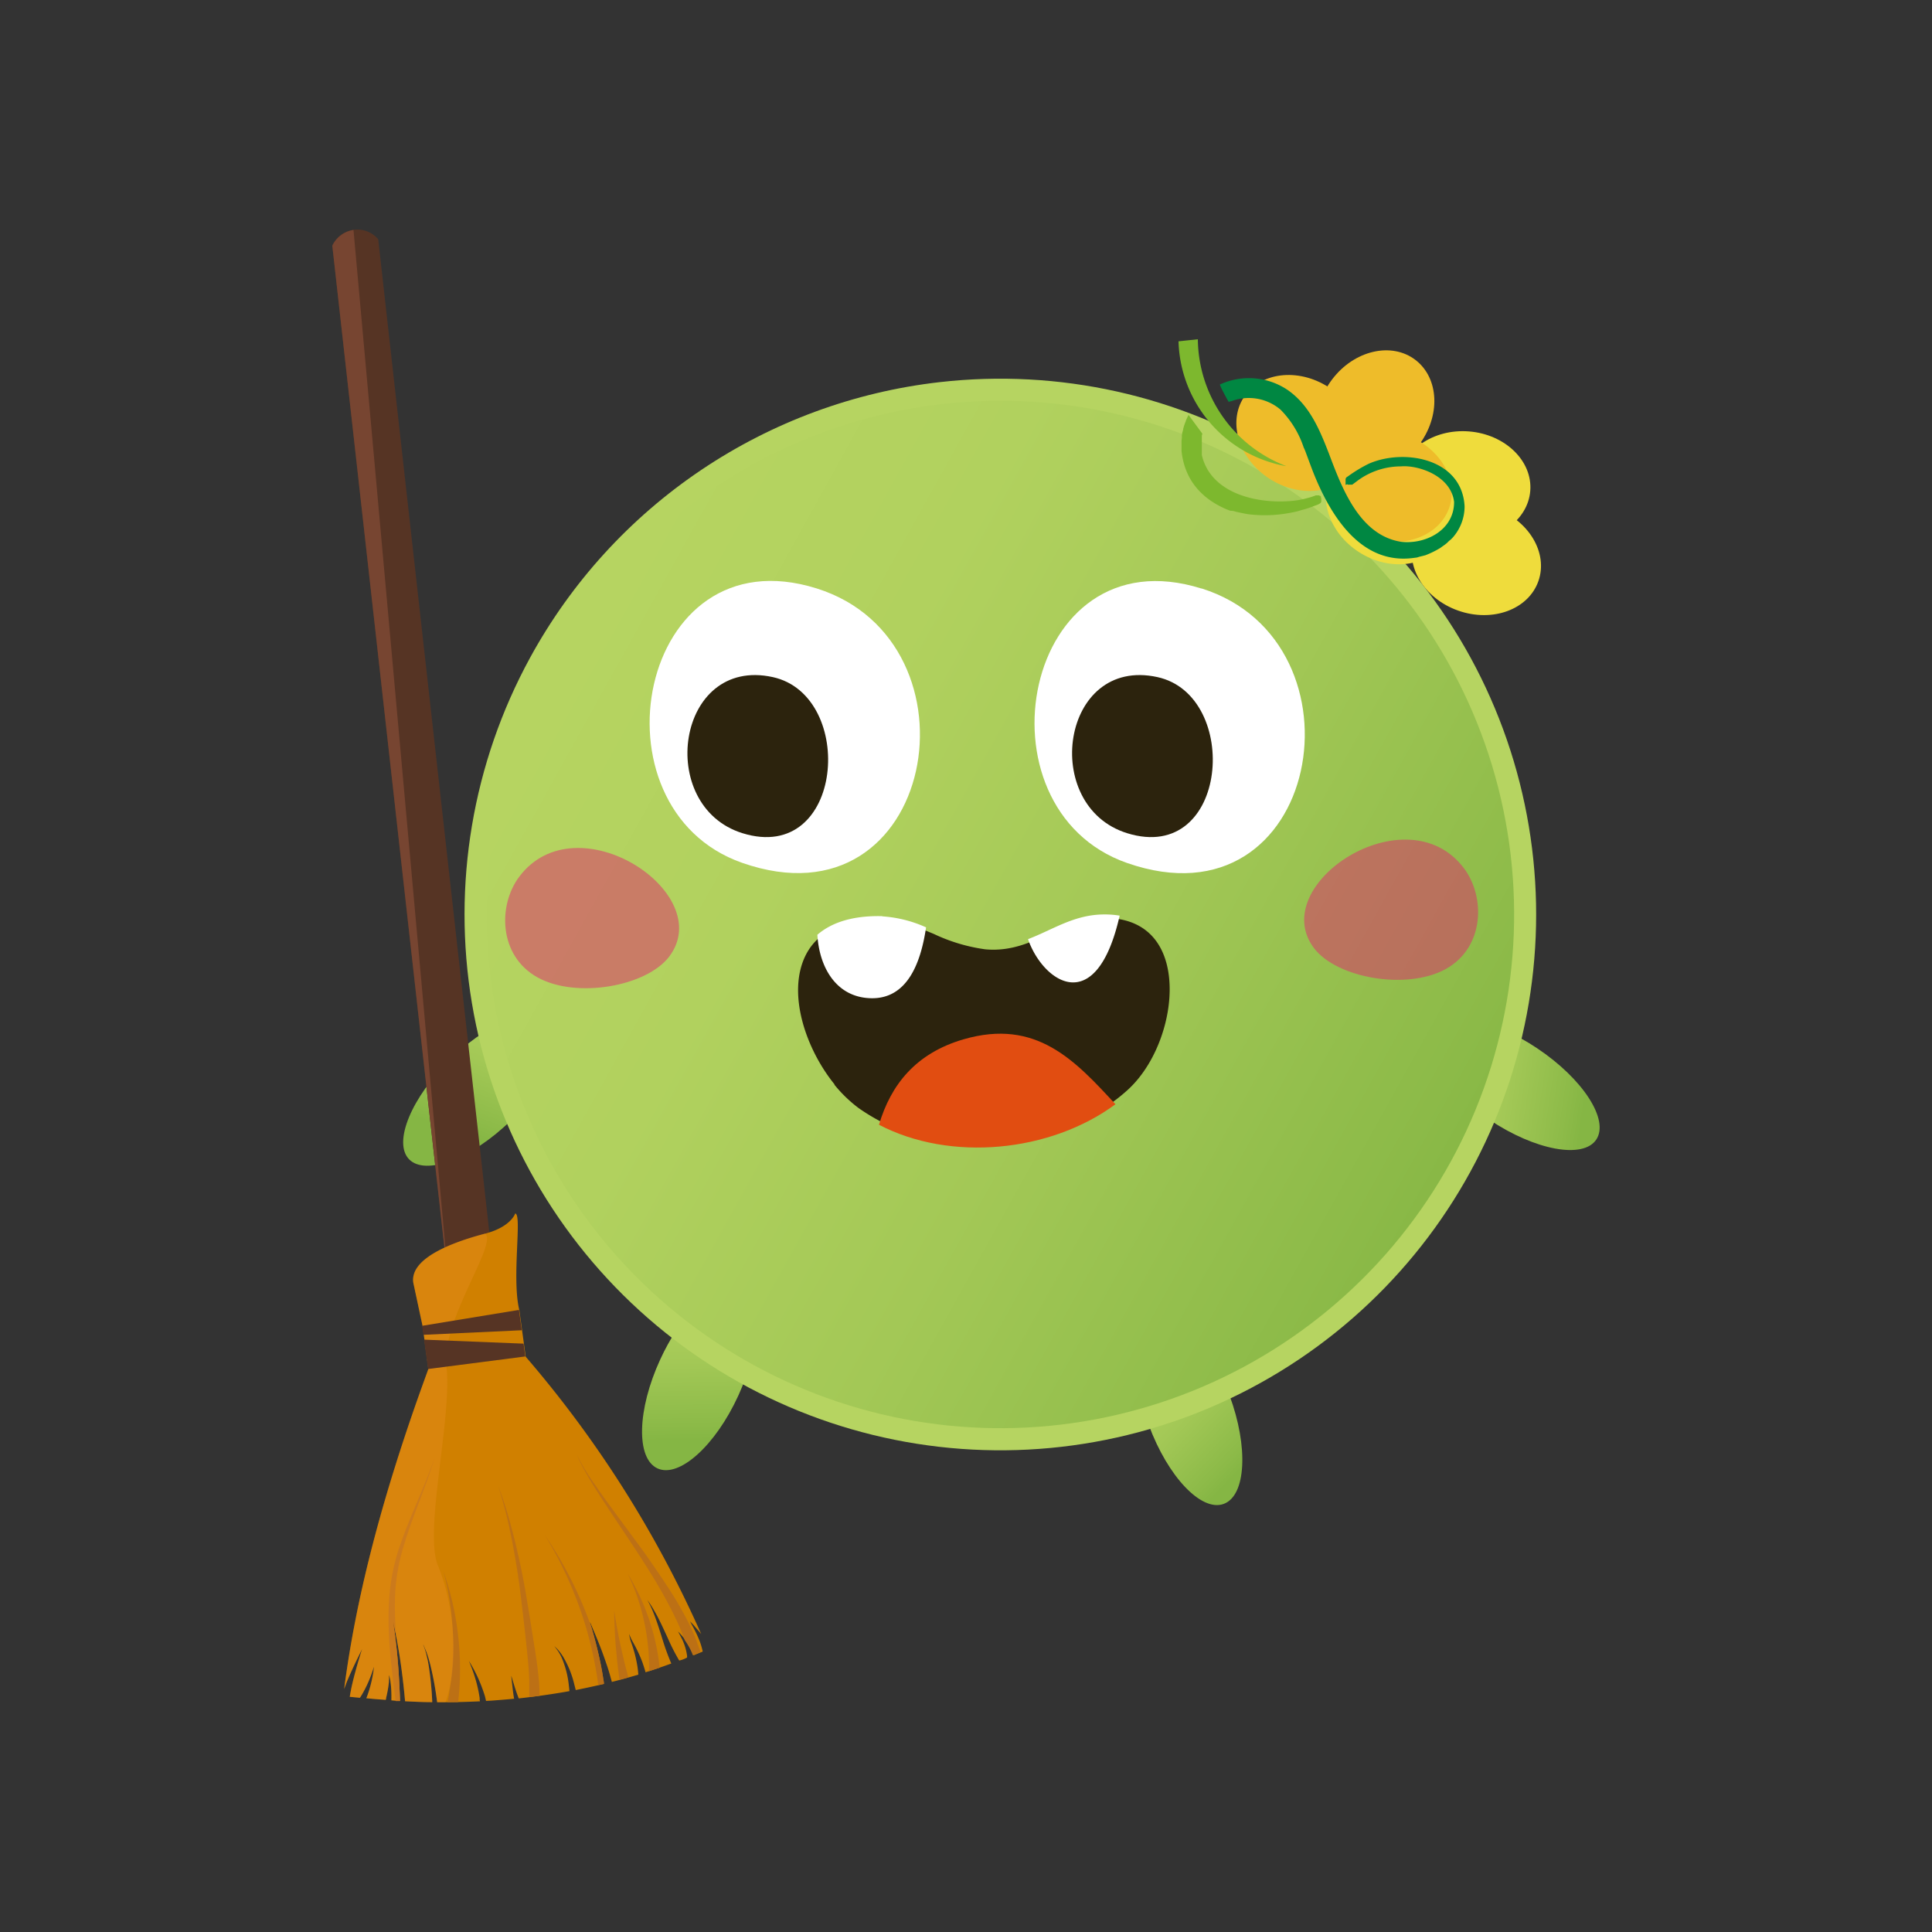 <svg xmlns="http://www.w3.org/2000/svg" xmlns:xlink="http://www.w3.org/1999/xlink" width="300" height="300" viewBox="0 0 300 300">
  <rect x="0" y="0" width="300" height="300" fill="#333333" stroke="none"/>
  <defs>
    <clipPath id="e5e0ef00-a1f2-462b-856a-88d668d203ac">
      <path id="503c980f-ee68-4bca-89d1-0eb4b41240bc" data-name="SVGID" d="M70,164.41c-6.15,6-9,13-6.48,15.6s9.65,0,15.79-6,9-13,6.47-15.61a3.24,3.24,0,0,0-1.54-.87c-3.25-.84-9.07,1.87-14.24,6.89" style="fill: none"/>
    </clipPath>
    <linearGradient id="f2194a01-e860-40e5-b067-f79fb4d97956" x1="-564.14" y1="1000.8" x2="-563.72" y2="1000.8" gradientTransform="translate(38124.73 -67344.9) scale(67.46)" gradientUnits="userSpaceOnUse">
      <stop offset="0" stop-color="#85b644"/>
      <stop offset="0.08" stop-color="#8cba48"/>
      <stop offset="0.42" stop-color="#a3c856"/>
      <stop offset="0.73" stop-color="#b1d15e"/>
      <stop offset="1" stop-color="#b6d461"/>
    </linearGradient>
    <clipPath id="9e598dd0-98f6-4431-bd47-3cdfe58cc34b">
      <path id="2662cf79-38cf-4e49-a94a-85970e93e47d" data-name="SVGID" d="M222.07,159.7c-2,3.06,2.07,9.41,9.19,14.17s14.57,6.14,16.61,3.08-2.06-9.42-9.19-14.18c-6.66-4.45-13.59-5.95-16.15-3.61a3,3,0,0,0-.47.54" style="fill: none"/>
    </clipPath>
    <linearGradient id="30b3cb96-dd53-48e8-89e2-663b0457d9f3" x1="-552.91" y1="1010.21" x2="-552.48" y2="1010.21" gradientTransform="translate(-67925.34 -37125.54) rotate(-90) scale(67.47)" xlink:href="#f2194a01-e860-40e5-b067-f79fb4d97956"/>
    <clipPath id="d58aa373-f578-480b-bd85-189dbea89c43">
      <path id="3458d0ae-6af4-4bb9-90cc-054fb2d4cded" data-name="SVGID" d="M179.26,204.41c-3.45,1.27-3.85,8.83-.88,16.87s8.19,13.53,11.65,12.24,3.86-8.83.88-16.87c-2.78-7.52-7.52-12.8-11-12.4a2.94,2.94,0,0,0-.7.17" style="fill: none"/>
    </clipPath>
    <linearGradient id="8fa57dfd-8f8a-435c-893d-12a6a98db499" x1="-555.81" y1="1007.64" x2="-555.39" y2="1007.64" gradientTransform="translate(-67803.79 -37268.76) rotate(-90) scale(67.47)" xlink:href="#f2194a01-e860-40e5-b067-f79fb4d97956"/>
    <clipPath id="43b0a423-9c00-4cfe-92f1-359d780b7890">
      <path id="a6073116-3b4c-454f-b1b8-59aae0d727fb" data-name="SVGID" d="M102.51,211.12c-3.58,7.79-3.77,15.34-.42,16.89s9-3.52,12.56-11.31,3.76-15.35.41-16.89a3.24,3.24,0,0,0-1.75-.25c-3.34.38-7.79,5-10.8,11.56" style="fill: none"/>
    </clipPath>
    <linearGradient id="c9cad107-bd33-4660-a4ce-14a5f05ed41b" x1="-564.37" y1="1000.14" x2="-563.94" y2="1000.14" gradientTransform="translate(-67362.51 -37849.04) rotate(-90) scale(67.46)" xlink:href="#f2194a01-e860-40e5-b067-f79fb4d97956"/>
    <clipPath id="0cfc7cc0-f5d4-4004-9580-6120d2e13d98">
      <path id="6babcf11-c12a-47ee-9409-97f0593e4c73" data-name="SVGID" d="M82.31,102.13A83.2,83.2,0,1,0,145.9,59.34a83.2,83.2,0,0,0-63.59,42.79" style="fill: none"/>
    </clipPath>
    <linearGradient id="612166c3-228e-4de7-86d8-fd0cbabefd10" x1="-568.34" y1="1014.91" x2="-567.92" y2="1014.91" gradientTransform="matrix(-392.5, 0, 0, -392.5, -222839.91, 398502.23)" gradientUnits="userSpaceOnUse">
      <stop offset="0" stop-color="#b6d461"/>
      <stop offset="1" stop-color="#b6d461"/>
      <stop offset="1" stop-color="#85b644"/>
    </linearGradient>
    <clipPath id="d03e8408-1f2f-4253-adc4-34dcd813a04a">
      <path id="f7fc0055-2dd1-4ed6-884d-5f4a5f472bcc" data-name="SVGID" d="M101.48,83.16a79.77,79.77,0,1,0,44.67-20.4,79.78,79.78,0,0,0-44.67,20.4" style="fill: none"/>
    </clipPath>
    <linearGradient id="3bcea472-ff9e-4d47-b6f3-c7015f3ca171" x1="-567.85" y1="1012.96" x2="-567.42" y2="1012.96" gradientTransform="matrix(0, -376.45, 376.45, 0, -381173.96, -213539.07)" xlink:href="#f2194a01-e860-40e5-b067-f79fb4d97956"/>
    <clipPath id="9dc9e8f5-d935-443f-a15c-200f95556e54">
      <rect id="a330e9d1-1f91-49c2-aa65-87bcaf904826" data-name="SVGID" x="202.52" y="130.37" width="27" height="21.76" style="fill: none"/>
    </clipPath>
    <clipPath id="1025c280-15a9-40a9-9d3a-8e5420c6c7c1">
      <rect id="844757a2-5416-4341-987f-3b21112f94fb" data-name="SVGID" x="78.44" y="131.67" width="27" height="21.76" style="fill: none"/>
    </clipPath>
  </defs>
  <title>00_遊戲人物</title>
  <g style="isolation: isolate">
    <g id="4e941ac6-5dcb-4c37-8862-d83a4049d4ce" data-name="圖層 1">
      <g>
        <g>
          <g style="clip-path: url(#e5e0ef00-a1f2-462b-856a-88d668d203ac)">
            <rect x="59.01" y="157.31" width="31" height="25.2" transform="translate(-110.7 180.79) rotate(-69.68)" style="fill: url(#f2194a01-e860-40e5-b067-f79fb4d97956)"/>
          </g>
          <g style="clip-path: url(#9e598dd0-98f6-4431-bd47-3cdfe58cc34b)">
            <rect x="218.8" y="151.17" width="32.89" height="34.89" transform="translate(34.5 377.11) rotate(-81.72)" style="fill: url(#30b3cb96-dd53-48e8-89e2-663b0457d9f3)"/>
          </g>
          <g style="clip-path: url(#d58aa373-f578-480b-bd85-189dbea89c43)">
            <rect x="168.25" y="201.91" width="32.89" height="34.89" transform="translate(-101.33 198.81) rotate(-45.79)" style="fill: url(#8fa57dfd-8f8a-435c-893d-12a6a98db499)"/>
          </g>
          <g style="clip-path: url(#43b0a423-9c00-4cfe-92f1-359d780b7890)">
            <rect x="96.07" y="199.14" width="25.2" height="31" transform="translate(-2.97 1.53) rotate(-0.79)" style="fill: url(#c9cad107-bd33-4660-a4ce-14a5f05ed41b)"/>
          </g>
          <g style="clip-path: url(#0cfc7cc0-f5d4-4004-9580-6120d2e13d98)">
            <rect x="47.76" y="43.99" width="216.43" height="207.25" transform="translate(-35.25 49.89) rotate(-16.35)" style="fill: url(#612166c3-228e-4de7-86d8-fd0cbabefd10)"/>
          </g>
          <g style="clip-path: url(#d03e8408-1f2f-4253-adc4-34dcd813a04a)">
            <rect x="34.23" y="24.33" width="243.42" height="245.99" transform="translate(-48.11 213.54) rotate(-61.35)" style="fill: url(#3bcea472-ff9e-4d47-b6f3-c7015f3ca171)"/>
          </g>
          <g>
            <g>
              <g>
                <path d="M217.26,74.63c-0.37,4.65,3.9,8.78,9.52,9.22s10.48-3,10.84-7.64-3.9-8.78-9.53-9.22-10.47,3-10.83,7.64" style="fill: #efdc3c"/>
                <path d="M207,73.13c-2.51,3.93-.69,9.59,4.05,12.62s10.65,2.3,13.17-1.64,0.68-9.58-4.07-12.61-10.64-2.3-13.15,1.63" style="fill: #efdc3c"/>
                <path d="M219.62,83.45c-1.56,4.41,1.49,9.5,6.82,11.37s10.88-.17,12.44-4.58-1.52-9.49-6.82-11.36-10.9.18-12.44,4.58" style="fill: #efdc3c"/>
              </g>
              <g>
                <path d="M207.39,72.14c3.7,2.84,9.48,1.51,12.91-3s3.19-10.41-.51-13.25-9.5-1.5-12.92,3-3.19,10.4.52,13.24" style="fill: #eebc2a"/>
                <path d="M193.11,61.74c-2.51,3.93-.69,9.58,4.05,12.62s10.65,2.3,13.17-1.64,0.69-9.58-4.06-12.62-10.64-2.3-13.16,1.64" style="fill: #eebc2a"/>
                <path d="M205.76,72.07c-1.54,4.4,1.52,9.49,6.82,11.37s10.89-.18,12.45-4.58-1.52-9.49-6.82-11.37-10.88.18-12.45,4.58" style="fill: #eebc2a"/>
              </g>
            </g>
            <g>
              <path d="M227.42,78.58a7.3,7.3,0,0,1-1.83,4.88l-0.29.3L225,84l-0.3.3-0.33.27-0.36.25-0.34.25a14,14,0,0,1-2.34,1.15l-0.47.12-0.42.1-0.42.13-0.47.06c-8.39,1.17-13.12-6.88-15.71-13.49-0.38-1-.75-2-1.12-3-0.09-.22-0.18-0.46-0.29-0.67a15,15,0,0,0-3.61-5.88l-0.24-.19a7.61,7.61,0,0,0-7.13-1.19l-0.16.06-0.14.05-0.16,0-0.19.1c-0.13-.22-0.25-0.41-0.36-0.63-0.3-.55-0.59-1.09-0.86-1.66-0.05-.14-0.11-0.28-0.16-0.43l0.46-.19a10.76,10.76,0,0,1,10,1c3.43,2.35,5,6.13,6.44,9.83,2,5.28,4.7,12.75,11.23,13.79,3.8,0.44,8.26-1.8,8.24-6.2-0.5-4.1-5.62-5.74-8.24-5.51a11.35,11.35,0,0,0-6.84,2.29c-0.23.18-.49,0.36-0.73,0.55l-0.07,0-0.08,0-0.1,0h-0.13l-0.09,0-0.06,0-0.09,0H209.3l-0.09-.06h0l-0.06,0L209,75.28l-0.06,0,0,0,0-.07,0-.07,0,0,0-.08,0-.06,0-.08,0-.09,0-.07,0-.08V74.49l0-.09,0-.05,0.06-.08,0-.08,0,0,0.08-.07,0.35-.24A21.73,21.73,0,0,1,212.56,72c5.48-2.4,14.47-.81,14.86,6.62" style="fill: #008742"/>
              <path d="M199.64,72.37a17.62,17.62,0,0,1-1.87-.43A20.28,20.28,0,0,1,183,53l3-.32a21.32,21.32,0,0,0,13.66,19.67" style="fill: #7db82e"/>
              <path d="M204.33,76.92h0.31l0.05,0,0.1,0h0.06L204.92,77,205,77l0.06,0,0,0.07,0,0,0.06,0,0,0.07,0,0.07v0.07l0.05,0.08v0.06l0,0.07v0.07l0,0.09v0.15l0,0.05,0,0.08-0.06.06,0,0.07a2,2,0,0,1-.52.31l-0.49.18-0.49.19-0.49.17-0.51.16-0.5.13-0.55.17-0.54.13-0.52.1a21,21,0,0,1-6.73.24l-0.56-.1-0.57-.12-0.57-.12-0.54-.15L191,79.3l-0.53-.21c-4-1.7-6.54-4.69-7-9.05l0-.41V68.84l0-.41,0.05-.42,0-.39,0.06-.42,0.12-.41a2.59,2.59,0,0,1,.12-0.53c0.05-.2.15-0.42,0.21-0.63a0.55,0.55,0,0,0,.09-0.26c0.11-.25.21-0.5,0.36-0.77l0.07-.18,2.15,2.92-0.08.29,0,0.25,0,0.27,0,0.24,0,0.28,0,0.24v0.25l0,0.25,0,0.26,0,0.24,0,0.27,0,0.23,0,0.25c1.42,6.17,9,7.68,14.31,7.09l0.52-.07,0.49-.09,0.5-.1,0.46-.12a10.42,10.42,0,0,0,1.42-.45" style="fill: #7db82e"/>
            </g>
          </g>
        </g>
        <path d="M129.54,168.4a21.29,21.29,0,0,0,3.77,3.65,31,31,0,0,0,18.46,5.62c8.83,0,17.57-3.16,23.36-8.45,5.39-4.92,8-14.67,5.6-20.87-1.52-3.92-4.86-5.94-9.62-5.8-3.08.09-5.52,1.22-8.11,2.42-3,1.37-6,2.8-10,2.44a27.26,27.26,0,0,1-8-2.39c-2.71-1.12-5.27-2.19-8-2.25h-0.61c-5.66,0-9.59,2-11.37,5.73-2.81,5.92.18,14.5,4.59,19.91" style="fill: #2c230d"/>
        <path d="M137,142.26c-4.63-.11-7.9,1-10.08,2.89,0.29,5,2.87,9.65,8.19,9.85,5.75,0.22,7.87-5.44,8.69-11a19.56,19.56,0,0,0-6.81-1.71" style="fill: #fff"/>
        <path d="M171.1,142c-4.47.12-7.74,2.42-11.47,3.83,2.31,6.64,10.59,12.44,14.23-3.65a14.13,14.13,0,0,0-2.75-.18" style="fill: #fff"/>
        <path d="M173.21,171.47c-6.29-6.82-12.31-13.36-23.58-10.09-7.47,2.17-11.32,7.11-13.14,13.27,11.12,5.82,26.65,4.26,36.71-3.18" style="fill: #e14d11"/>
        <path d="M126.81,91.37c26.43,8.3,18.54,53.15-11.57,42.61C91.11,125.52,99,82.64,126.81,91.37" style="fill: #fff"/>
        <path d="M120,105.14c13,2.85,11.1,29.13-4.7,24.24-13.56-4.2-10.27-27.53,4.7-24.24" style="fill: #2c230d"/>
        <path d="M186.57,91.37C213,99.67,205.11,144.52,175,134c-24.13-8.45-16.22-51.34,11.57-42.61" style="fill: #fff"/>
        <path d="M179.73,105.14c13,2.85,11.1,29.13-4.7,24.24-13.56-4.2-10.27-27.53,4.7-24.24" style="fill: #2c230d"/>
        <g style="opacity: 0.5">
          <g style="clip-path: url(#9dc9e8f5-d935-443f-a15c-200f95556e54)">
            <path d="M227.32,134.82c3.34,4.42,3.23,12.28-2.81,15.64s-16.95,1.42-20.47-3.23c-7.47-9.87,14.38-24.22,23.28-12.41" style="fill: #e0256d"/>
          </g>
        </g>
        <g style="opacity: 0.5">
          <g style="clip-path: url(#1025c280-15a9-40a9-9d3a-8e5420c6c7c1)">
            <path d="M80.64,136.12c-3.34,4.42-3.23,12.28,2.81,15.64s16.95,1.42,20.47-3.23c7.47-9.87-14.38-24.22-23.28-12.41" style="fill: #e0256d"/>
          </g>
        </g>
        <g>
          <g>
            <path d="M76.93,199.82l-7.13,1L51.6,38.15a4.26,4.26,0,0,1,7.13-1Z" style="fill: #563424"/>
            <path d="M69.8,200.79L51.6,38.15a4.38,4.38,0,0,1,3.29-2.44Z" style="fill: #774531"/>
          </g>
          <g>
            <path d="M80,188.43c1.12,0.08-.58,10,0.64,15l0.07,0.52,0.92,6.72a174.22,174.22,0,0,1,27.26,43.07c-0.36-.45-0.73-0.85-1-1.18s-0.66-.72-0.74-0.79c0.05,0.09.24,0.45,0.51,0.95a19.29,19.29,0,0,1,1,2.15,11.91,11.91,0,0,1,.46,1.58c-0.46.21-1,.4-1.42,0.6a0.33,0.33,0,0,0-.06-0.16,10.53,10.53,0,0,0-1.47-2.55,9.35,9.35,0,0,0-.89-1s0.24,0.42.6,1.13a8.46,8.46,0,0,1,.81,2.65l0,0.26a4.46,4.46,0,0,1-1.22.47,31.51,31.51,0,0,1-1.76-3.45c-0.71-1.54-1.41-3.09-2.07-4.2a16.43,16.43,0,0,0-1.12-1.75,14.44,14.44,0,0,1,.9,1.87c0.49,1.16,1,2.77,1.5,4.39a36.31,36.31,0,0,0,1.32,3.6c-1.34.49-2.68,0.95-4,1.36-0.14-.52-0.32-1.06-0.51-1.61A22,22,0,0,0,98.29,255a7.56,7.56,0,0,1-.59-1.28,5.83,5.83,0,0,0,.34,1.4,19.7,19.7,0,0,1,.86,3.19,14.64,14.64,0,0,1,.22,1.73c-1.36.4-2.72,0.78-4.11,1.13-0.05-.18-0.1-0.37-0.15-0.53-0.21-.79-0.46-1.62-0.75-2.43-0.55-1.64-1.18-3.22-1.68-4.41-0.43-1-.73-1.75-0.81-1.92,0,0.17.27,0.93,0.56,2,0.34,1.24.76,2.89,1.09,4.55,0.17,0.83.31,1.66,0.43,2.45,0,0.2.06,0.4,0.08,0.6-1.45.34-2.92,0.66-4.38,0.95-0.07-.29-0.14-0.57-0.22-0.86a15.33,15.33,0,0,0-1.75-4.33,8,8,0,0,0-.94-1.23c-0.19-.18-0.33-0.32-0.39-0.37s0.17,0.21.33,0.43a7.29,7.29,0,0,1,.77,1.29,14.68,14.68,0,0,1,1.13,4.37q0.06,0.45.09,0.87-3.89.69-7.87,1.13c-0.31-.79-0.56-1.55-0.75-2.18s-0.37-1.21-.41-1.32c0,0.12.07,0.65,0.15,1.38s0.15,1.36.29,2.17c-1.14.11-2.29,0.2-3.45,0.29l-0.91.05-0.15-.66a23.46,23.46,0,0,0-1.58-3.92c-0.46-.89-0.84-1.49-0.93-1.62,0.06,0.14.35,0.79,0.67,1.72a21.87,21.87,0,0,1,1,4c0,0.18,0,.36.05,0.54-1.79.08-3.58,0.14-5.37,0.14H67.88a50.48,50.48,0,0,0-1.06-5.82q-0.19-.75-0.38-1.34c-0.13-.39-0.25-0.74-0.37-1s-0.28-.69-0.34-0.8c0,0.12.14,0.4,0.27,0.82s0.18,0.63.27,1,0.2,0.86.28,1.37a50,50,0,0,1,.57,5.76c-1.41,0-2.8-.07-4.22-0.14-0.26-3-.66-6-1.05-8.24s-0.71-3.74-.78-4.1c0,0.35.28,1.93,0.51,4.15s0.46,5.15.53,8.14c-0.44,0-.89-0.06-1.33-0.09,0-.07,0-0.15,0-0.25a18,18,0,0,0-.14-2.62,5,5,0,0,0-.25-1.08,10.21,10.21,0,0,1,0,1.09,17.84,17.84,0,0,1-.44,2.5c0,0.11,0,.19-0.07.28-1-.07-2-0.15-3-0.25a1.43,1.43,0,0,0,.09-0.21,18.94,18.94,0,0,0,.9-3.27,11.5,11.5,0,0,0,.19-1.42c-0.06.2-.21,0.7-0.45,1.35a19,19,0,0,1-1.42,3l-0.3.48-1.58-.15c0.11-.67.24-1.36,0.41-2.08,0.32-1.35.7-2.7,1-3.7s0.46-1.51.52-1.65c-0.08.14-.37,0.73-0.77,1.55s-1.06,2.23-1.61,3.53c-0.14.39-.29,0.77-0.42,1.15,1.82-14.14,5.68-28.42,10.59-42.71,0.8-2.33,1.64-4.66,2.49-7l-0.82-6.12-0.09-.59-1.43-6.67c-0.55-3.72,5.75-6.22,11.22-7.65C79.37,190.48,80,188.43,80,188.43Z" style="fill: #d08000"/>
            <g>
              <path d="M102.18,257.06a35.15,35.15,0,0,0-3.48-10.51c-0.69-1.34-1.22-2.18-1.22-2.18s0.44,0.9,1,2.29a34.3,34.3,0,0,1,2.27,10.56c0.06,1.14.05,2,0,2.29l1.67-.55C102.39,258.51,102.31,257.86,102.18,257.06Z" style="fill: #bc7015"/>
              <path d="M95.37,250.09s0,3.26.34,6.52c0.13,1.53.32,3,.48,4.23l1.38-.38c-0.31-1.12-.68-2.55-1-4C95.84,253.32,95.37,250.09,95.37,250.09Z" style="fill: #bc7015"/>
              <path d="M82.87,254.94c-0.33-2.11-.69-4.37-1.07-6.62a117,117,0,0,0-2.69-12.27c-0.46-1.65-.92-3-1.24-3.94l-0.54-1.47,0.47,1.5c0.27,1,.67,2.33,1.05,4a116.33,116.33,0,0,1,2.09,12.32c0.28,2.26.53,4.52,0.76,6.64s0.43,4.09.48,5.77c0,1,0,1.88,0,2.65l1.59-.2c0-.75,0-1.6-0.11-2.54C83.5,259,83.21,257,82.87,254.94Z" style="fill: #bc7015"/>
              <path d="M106.7,251.56c-0.8-1.54-1.8-3.3-3-5.12s-2.47-3.7-3.8-5.56c-2.69-3.71-5.45-7.33-7.39-10.15-1-1.4-1.74-2.61-2.22-3.48s-0.73-1.39-.73-1.39,0.21,0.53.66,1.42,1.15,2.14,2.06,3.6c1.81,2.91,4.41,6.68,6.9,10.49,1.24,1.91,2.45,3.84,3.5,5.68s1.94,3.61,2.65,5.15c0.41,0.93.75,1.76,1,2.49a10.67,10.67,0,0,1,1.2,2.17s0,0.1.05,0.15l1.21-.5-0.43-1.12C108.07,254.44,107.48,253.11,106.7,251.56Z" style="fill: #bc7015"/>
              <path d="M85.41,239.58l-0.8-1.2,0.74,1.24c0.46,0.79,1.1,1.94,1.8,3.34a59.84,59.84,0,0,1,4.12,10.7,59.22,59.22,0,0,1,1.33,6c0.12,0.7.22,1.37,0.3,2l0.88-.2c0-.19,0-0.4-0.08-0.6-0.11-.79-0.25-1.61-0.42-2.45-0.34-1.66-.76-3.31-1.1-4.55l-0.29-1a60.57,60.57,0,0,0-4.5-10C86.61,241.46,85.91,240.35,85.41,239.58Z" style="fill: #bc7015"/>
              <path d="M71.22,254.73a45.62,45.62,0,0,0-1.35-7.45c-0.26-1-.52-1.81-0.71-2.38l-0.3-.89,0.23,0.91c0.14,0.58.34,1.41,0.52,2.42a45.06,45.06,0,0,1,.75,7.44,44.75,44.75,0,0,1-.5,7.41c-0.13.85-.26,1.56-0.37,2.11h1.65c0.06-.54.13-1.19,0.18-1.93A45.92,45.92,0,0,0,71.22,254.73Z" style="fill: #bc7015"/>
              <path d="M61.59,256c-0.27-2.53-.54-4.22-0.54-4.22s0.22,1,.52,2.57a47.16,47.16,0,0,1-.21-6.9,30.86,30.86,0,0,1,1.47-7.85c0.75-2.46,1.62-4.71,2.35-6.64,1.49-3.86,2.27-6.51,2.27-6.51s-0.88,2.61-2.52,6.41c-0.8,1.9-1.76,4.12-2.62,6.57a31.6,31.6,0,0,0-1.81,8c-0.5,5.58.26,11.13,0.75,15.22l0.19,1.49,0.68,0C62,261.13,61.83,258.21,61.59,256Z" style="fill: #bc7015"/>
            </g>
            <path d="M75.33,191.55c2,1.62-6.85,13.41-6,20.66,0.9,7.95-3.54,25.53-1.33,30.88,3,7.33,3,16.41,1.16,21.23H67.88a50.48,50.48,0,0,0-1.06-5.82q-0.19-.75-0.38-1.34c-0.13-.39-0.25-0.74-0.37-1s-0.28-.69-0.34-0.8c0,0.12.14,0.4,0.27,0.82s0.18,0.63.27,1,0.2,0.86.28,1.37a50,50,0,0,1,.57,5.76c-1.41,0-2.8-.07-4.22-0.14-0.26-3-.66-6-1.05-8.24s-0.71-3.74-.78-4.1c0,0.35.28,1.93,0.51,4.15s0.46,5.15.53,8.14c-0.44,0-.89-0.06-1.33-0.09,0-.07,0-0.15,0-0.25a18,18,0,0,0-.14-2.62,5,5,0,0,0-.25-1.08,10.21,10.21,0,0,1,0,1.09,17.84,17.84,0,0,1-.44,2.5c0,0.11,0,.19-0.07.28-1-.07-2-0.15-3-0.25a1.43,1.43,0,0,0,.09-0.21,18.94,18.94,0,0,0,.9-3.27,11.5,11.5,0,0,0,.19-1.42c-0.06.2-.21,0.7-0.45,1.35a19,19,0,0,1-1.42,3l-0.3.48-1.58-.15c0.11-.67.24-1.36,0.41-2.08,0.32-1.35.7-2.7,1-3.7s0.46-1.51.52-1.65c-0.08.14-.37,0.73-0.77,1.55s-1.06,2.23-1.61,3.53c-0.14.39-.29,0.77-0.42,1.15,1.82-14.14,5.68-28.42,10.59-42.71,0.8-2.33,1.64-4.66,2.49-7l-0.82-6.12-0.09-.59-1.43-6.67C63.57,195.47,69.87,193,75.33,191.55Z" style="fill: #ed912e;opacity: 0.3;mix-blend-mode: screen"/>
            <polygon points="80.59 203.4 81.02 206.56 65.74 207.27 65.55 205.87 80.59 203.4" style="fill: #563424"/>
            <polygon points="81.3 208.64 81.57 210.63 66.46 212.58 65.84 208.02 81.3 208.64" style="fill: #563424"/>
          </g>
        </g>
      </g>
    </g>
  </g>
</svg>
